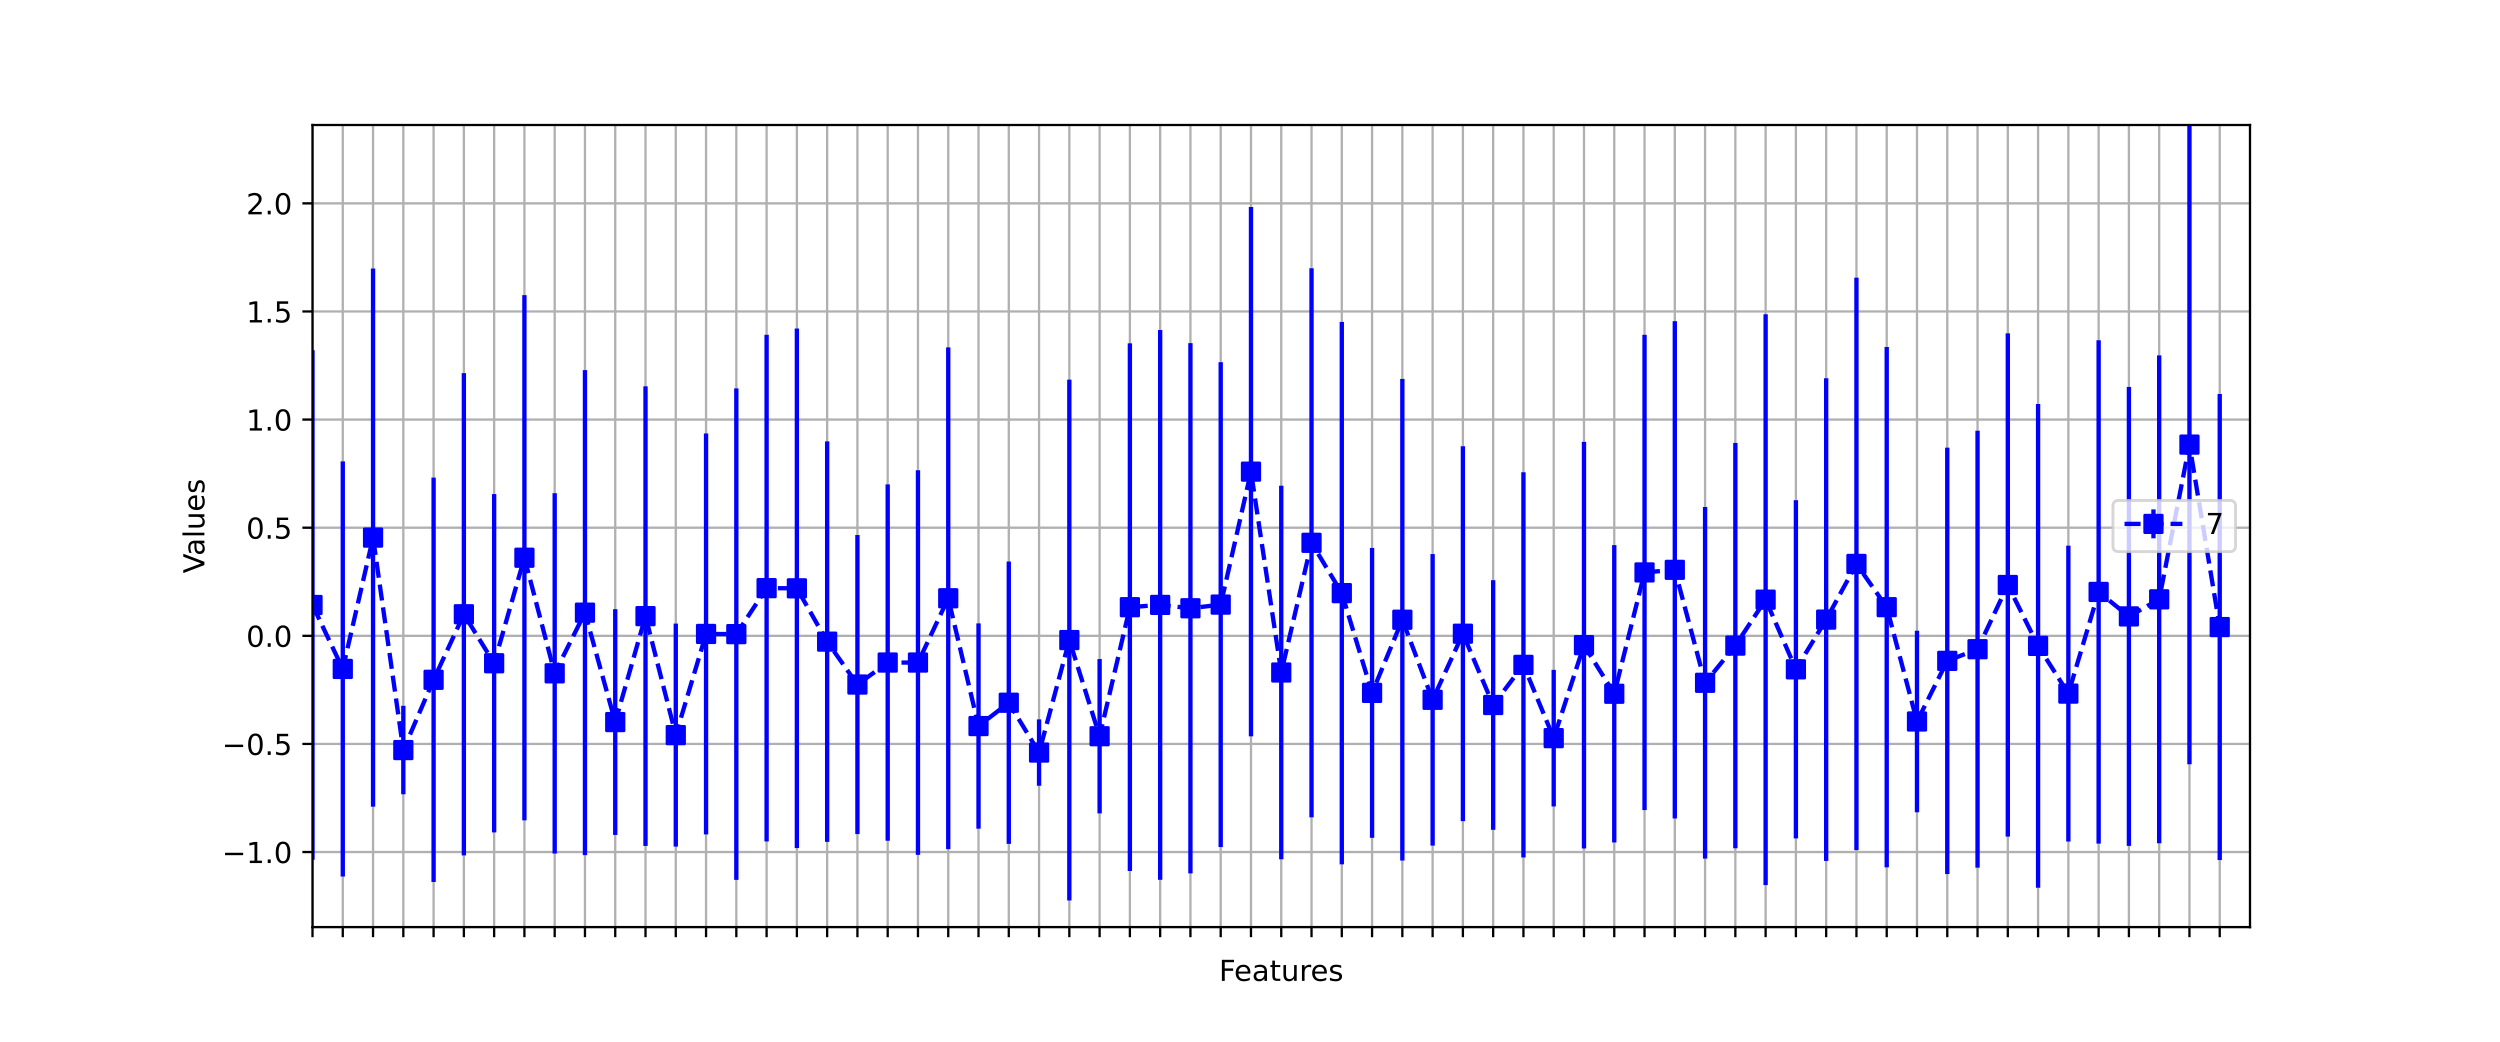 <?xml version="1.0" encoding="utf-8" standalone="no"?>
<!DOCTYPE svg PUBLIC "-//W3C//DTD SVG 1.1//EN"
  "http://www.w3.org/Graphics/SVG/1.1/DTD/svg11.dtd">
<!-- Created with matplotlib (https://matplotlib.org/) -->
<svg height="360pt" version="1.1" viewBox="0 0 864 360" width="864pt" xmlns="http://www.w3.org/2000/svg" xmlns:xlink="http://www.w3.org/1999/xlink">
 <defs>
  <style type="text/css">*{stroke-linecap:butt;stroke-linejoin:round;}</style>
 </defs>
 <g id="figure_1">
  <g id="patch_1">
   <path d="M 0 360 
L 864 360 
L 864 0 
L 0 0 
z
" style="fill:#ffffff;"/>
  </g>
  <g id="axes_1">
   <g id="patch_2">
    <path d="M 108 320.4 
L 777.6 320.4 
L 777.6 43.2 
L 108 43.2 
z
" style="fill:#ffffff;"/>
   </g>
   <g id="matplotlib.axis_1">
    <g id="xtick_1">
     <g id="line2d_1">
      <path clip-path="url(#pbf096f28fb)" d="M 108 320.4 
L 108 43.2 
" style="fill:none;stroke:#b0b0b0;stroke-linecap:square;stroke-width:0.8;"/>
     </g>
     <g id="line2d_2">
      <defs>
       <path d="M 0 0 
L 0 3.5 
" id="m2498fa8292" style="stroke:#000000;stroke-width:0.8;"/>
      </defs>
      <g>
       <use style="stroke:#000000;stroke-width:0.8;" x="108" xlink:href="#m2498fa8292" y="320.4"/>
      </g>
     </g>
    </g>
    <g id="xtick_2">
     <g id="line2d_3">
      <path clip-path="url(#pbf096f28fb)" d="M 118.463 320.4 
L 118.463 43.2 
" style="fill:none;stroke:#b0b0b0;stroke-linecap:square;stroke-width:0.8;"/>
     </g>
     <g id="line2d_4">
      <g>
       <use style="stroke:#000000;stroke-width:0.8;" x="118.463" xlink:href="#m2498fa8292" y="320.4"/>
      </g>
     </g>
    </g>
    <g id="xtick_3">
     <g id="line2d_5">
      <path clip-path="url(#pbf096f28fb)" d="M 128.925 320.4 
L 128.925 43.2 
" style="fill:none;stroke:#b0b0b0;stroke-linecap:square;stroke-width:0.8;"/>
     </g>
     <g id="line2d_6">
      <g>
       <use style="stroke:#000000;stroke-width:0.8;" x="128.925" xlink:href="#m2498fa8292" y="320.4"/>
      </g>
     </g>
    </g>
    <g id="xtick_4">
     <g id="line2d_7">
      <path clip-path="url(#pbf096f28fb)" d="M 139.387 320.4 
L 139.387 43.2 
" style="fill:none;stroke:#b0b0b0;stroke-linecap:square;stroke-width:0.8;"/>
     </g>
     <g id="line2d_8">
      <g>
       <use style="stroke:#000000;stroke-width:0.8;" x="139.387" xlink:href="#m2498fa8292" y="320.4"/>
      </g>
     </g>
    </g>
    <g id="xtick_5">
     <g id="line2d_9">
      <path clip-path="url(#pbf096f28fb)" d="M 149.85 320.4 
L 149.85 43.2 
" style="fill:none;stroke:#b0b0b0;stroke-linecap:square;stroke-width:0.8;"/>
     </g>
     <g id="line2d_10">
      <g>
       <use style="stroke:#000000;stroke-width:0.8;" x="149.85" xlink:href="#m2498fa8292" y="320.4"/>
      </g>
     </g>
    </g>
    <g id="xtick_6">
     <g id="line2d_11">
      <path clip-path="url(#pbf096f28fb)" d="M 160.312 320.4 
L 160.312 43.2 
" style="fill:none;stroke:#b0b0b0;stroke-linecap:square;stroke-width:0.8;"/>
     </g>
     <g id="line2d_12">
      <g>
       <use style="stroke:#000000;stroke-width:0.8;" x="160.312" xlink:href="#m2498fa8292" y="320.4"/>
      </g>
     </g>
    </g>
    <g id="xtick_7">
     <g id="line2d_13">
      <path clip-path="url(#pbf096f28fb)" d="M 170.775 320.4 
L 170.775 43.2 
" style="fill:none;stroke:#b0b0b0;stroke-linecap:square;stroke-width:0.8;"/>
     </g>
     <g id="line2d_14">
      <g>
       <use style="stroke:#000000;stroke-width:0.8;" x="170.775" xlink:href="#m2498fa8292" y="320.4"/>
      </g>
     </g>
    </g>
    <g id="xtick_8">
     <g id="line2d_15">
      <path clip-path="url(#pbf096f28fb)" d="M 181.238 320.4 
L 181.238 43.2 
" style="fill:none;stroke:#b0b0b0;stroke-linecap:square;stroke-width:0.8;"/>
     </g>
     <g id="line2d_16">
      <g>
       <use style="stroke:#000000;stroke-width:0.8;" x="181.238" xlink:href="#m2498fa8292" y="320.4"/>
      </g>
     </g>
    </g>
    <g id="xtick_9">
     <g id="line2d_17">
      <path clip-path="url(#pbf096f28fb)" d="M 191.7 320.4 
L 191.7 43.2 
" style="fill:none;stroke:#b0b0b0;stroke-linecap:square;stroke-width:0.8;"/>
     </g>
     <g id="line2d_18">
      <g>
       <use style="stroke:#000000;stroke-width:0.8;" x="191.7" xlink:href="#m2498fa8292" y="320.4"/>
      </g>
     </g>
    </g>
    <g id="xtick_10">
     <g id="line2d_19">
      <path clip-path="url(#pbf096f28fb)" d="M 202.162 320.4 
L 202.162 43.2 
" style="fill:none;stroke:#b0b0b0;stroke-linecap:square;stroke-width:0.8;"/>
     </g>
     <g id="line2d_20">
      <g>
       <use style="stroke:#000000;stroke-width:0.8;" x="202.162" xlink:href="#m2498fa8292" y="320.4"/>
      </g>
     </g>
    </g>
    <g id="xtick_11">
     <g id="line2d_21">
      <path clip-path="url(#pbf096f28fb)" d="M 212.625 320.4 
L 212.625 43.2 
" style="fill:none;stroke:#b0b0b0;stroke-linecap:square;stroke-width:0.8;"/>
     </g>
     <g id="line2d_22">
      <g>
       <use style="stroke:#000000;stroke-width:0.8;" x="212.625" xlink:href="#m2498fa8292" y="320.4"/>
      </g>
     </g>
    </g>
    <g id="xtick_12">
     <g id="line2d_23">
      <path clip-path="url(#pbf096f28fb)" d="M 223.088 320.4 
L 223.088 43.2 
" style="fill:none;stroke:#b0b0b0;stroke-linecap:square;stroke-width:0.8;"/>
     </g>
     <g id="line2d_24">
      <g>
       <use style="stroke:#000000;stroke-width:0.8;" x="223.088" xlink:href="#m2498fa8292" y="320.4"/>
      </g>
     </g>
    </g>
    <g id="xtick_13">
     <g id="line2d_25">
      <path clip-path="url(#pbf096f28fb)" d="M 233.55 320.4 
L 233.55 43.2 
" style="fill:none;stroke:#b0b0b0;stroke-linecap:square;stroke-width:0.8;"/>
     </g>
     <g id="line2d_26">
      <g>
       <use style="stroke:#000000;stroke-width:0.8;" x="233.55" xlink:href="#m2498fa8292" y="320.4"/>
      </g>
     </g>
    </g>
    <g id="xtick_14">
     <g id="line2d_27">
      <path clip-path="url(#pbf096f28fb)" d="M 244.012 320.4 
L 244.012 43.2 
" style="fill:none;stroke:#b0b0b0;stroke-linecap:square;stroke-width:0.8;"/>
     </g>
     <g id="line2d_28">
      <g>
       <use style="stroke:#000000;stroke-width:0.8;" x="244.012" xlink:href="#m2498fa8292" y="320.4"/>
      </g>
     </g>
    </g>
    <g id="xtick_15">
     <g id="line2d_29">
      <path clip-path="url(#pbf096f28fb)" d="M 254.475 320.4 
L 254.475 43.2 
" style="fill:none;stroke:#b0b0b0;stroke-linecap:square;stroke-width:0.8;"/>
     </g>
     <g id="line2d_30">
      <g>
       <use style="stroke:#000000;stroke-width:0.8;" x="254.475" xlink:href="#m2498fa8292" y="320.4"/>
      </g>
     </g>
    </g>
    <g id="xtick_16">
     <g id="line2d_31">
      <path clip-path="url(#pbf096f28fb)" d="M 264.938 320.4 
L 264.938 43.2 
" style="fill:none;stroke:#b0b0b0;stroke-linecap:square;stroke-width:0.8;"/>
     </g>
     <g id="line2d_32">
      <g>
       <use style="stroke:#000000;stroke-width:0.8;" x="264.938" xlink:href="#m2498fa8292" y="320.4"/>
      </g>
     </g>
    </g>
    <g id="xtick_17">
     <g id="line2d_33">
      <path clip-path="url(#pbf096f28fb)" d="M 275.4 320.4 
L 275.4 43.2 
" style="fill:none;stroke:#b0b0b0;stroke-linecap:square;stroke-width:0.8;"/>
     </g>
     <g id="line2d_34">
      <g>
       <use style="stroke:#000000;stroke-width:0.8;" x="275.4" xlink:href="#m2498fa8292" y="320.4"/>
      </g>
     </g>
    </g>
    <g id="xtick_18">
     <g id="line2d_35">
      <path clip-path="url(#pbf096f28fb)" d="M 285.863 320.4 
L 285.863 43.2 
" style="fill:none;stroke:#b0b0b0;stroke-linecap:square;stroke-width:0.8;"/>
     </g>
     <g id="line2d_36">
      <g>
       <use style="stroke:#000000;stroke-width:0.8;" x="285.863" xlink:href="#m2498fa8292" y="320.4"/>
      </g>
     </g>
    </g>
    <g id="xtick_19">
     <g id="line2d_37">
      <path clip-path="url(#pbf096f28fb)" d="M 296.325 320.4 
L 296.325 43.2 
" style="fill:none;stroke:#b0b0b0;stroke-linecap:square;stroke-width:0.8;"/>
     </g>
     <g id="line2d_38">
      <g>
       <use style="stroke:#000000;stroke-width:0.8;" x="296.325" xlink:href="#m2498fa8292" y="320.4"/>
      </g>
     </g>
    </g>
    <g id="xtick_20">
     <g id="line2d_39">
      <path clip-path="url(#pbf096f28fb)" d="M 306.788 320.4 
L 306.788 43.2 
" style="fill:none;stroke:#b0b0b0;stroke-linecap:square;stroke-width:0.8;"/>
     </g>
     <g id="line2d_40">
      <g>
       <use style="stroke:#000000;stroke-width:0.8;" x="306.788" xlink:href="#m2498fa8292" y="320.4"/>
      </g>
     </g>
    </g>
    <g id="xtick_21">
     <g id="line2d_41">
      <path clip-path="url(#pbf096f28fb)" d="M 317.25 320.4 
L 317.25 43.2 
" style="fill:none;stroke:#b0b0b0;stroke-linecap:square;stroke-width:0.8;"/>
     </g>
     <g id="line2d_42">
      <g>
       <use style="stroke:#000000;stroke-width:0.8;" x="317.25" xlink:href="#m2498fa8292" y="320.4"/>
      </g>
     </g>
    </g>
    <g id="xtick_22">
     <g id="line2d_43">
      <path clip-path="url(#pbf096f28fb)" d="M 327.712 320.4 
L 327.712 43.2 
" style="fill:none;stroke:#b0b0b0;stroke-linecap:square;stroke-width:0.8;"/>
     </g>
     <g id="line2d_44">
      <g>
       <use style="stroke:#000000;stroke-width:0.8;" x="327.712" xlink:href="#m2498fa8292" y="320.4"/>
      </g>
     </g>
    </g>
    <g id="xtick_23">
     <g id="line2d_45">
      <path clip-path="url(#pbf096f28fb)" d="M 338.175 320.4 
L 338.175 43.2 
" style="fill:none;stroke:#b0b0b0;stroke-linecap:square;stroke-width:0.8;"/>
     </g>
     <g id="line2d_46">
      <g>
       <use style="stroke:#000000;stroke-width:0.8;" x="338.175" xlink:href="#m2498fa8292" y="320.4"/>
      </g>
     </g>
    </g>
    <g id="xtick_24">
     <g id="line2d_47">
      <path clip-path="url(#pbf096f28fb)" d="M 348.637 320.4 
L 348.637 43.2 
" style="fill:none;stroke:#b0b0b0;stroke-linecap:square;stroke-width:0.8;"/>
     </g>
     <g id="line2d_48">
      <g>
       <use style="stroke:#000000;stroke-width:0.8;" x="348.637" xlink:href="#m2498fa8292" y="320.4"/>
      </g>
     </g>
    </g>
    <g id="xtick_25">
     <g id="line2d_49">
      <path clip-path="url(#pbf096f28fb)" d="M 359.1 320.4 
L 359.1 43.2 
" style="fill:none;stroke:#b0b0b0;stroke-linecap:square;stroke-width:0.8;"/>
     </g>
     <g id="line2d_50">
      <g>
       <use style="stroke:#000000;stroke-width:0.8;" x="359.1" xlink:href="#m2498fa8292" y="320.4"/>
      </g>
     </g>
    </g>
    <g id="xtick_26">
     <g id="line2d_51">
      <path clip-path="url(#pbf096f28fb)" d="M 369.562 320.4 
L 369.562 43.2 
" style="fill:none;stroke:#b0b0b0;stroke-linecap:square;stroke-width:0.8;"/>
     </g>
     <g id="line2d_52">
      <g>
       <use style="stroke:#000000;stroke-width:0.8;" x="369.562" xlink:href="#m2498fa8292" y="320.4"/>
      </g>
     </g>
    </g>
    <g id="xtick_27">
     <g id="line2d_53">
      <path clip-path="url(#pbf096f28fb)" d="M 380.025 320.4 
L 380.025 43.2 
" style="fill:none;stroke:#b0b0b0;stroke-linecap:square;stroke-width:0.8;"/>
     </g>
     <g id="line2d_54">
      <g>
       <use style="stroke:#000000;stroke-width:0.8;" x="380.025" xlink:href="#m2498fa8292" y="320.4"/>
      </g>
     </g>
    </g>
    <g id="xtick_28">
     <g id="line2d_55">
      <path clip-path="url(#pbf096f28fb)" d="M 390.488 320.4 
L 390.488 43.2 
" style="fill:none;stroke:#b0b0b0;stroke-linecap:square;stroke-width:0.8;"/>
     </g>
     <g id="line2d_56">
      <g>
       <use style="stroke:#000000;stroke-width:0.8;" x="390.488" xlink:href="#m2498fa8292" y="320.4"/>
      </g>
     </g>
    </g>
    <g id="xtick_29">
     <g id="line2d_57">
      <path clip-path="url(#pbf096f28fb)" d="M 400.95 320.4 
L 400.95 43.2 
" style="fill:none;stroke:#b0b0b0;stroke-linecap:square;stroke-width:0.8;"/>
     </g>
     <g id="line2d_58">
      <g>
       <use style="stroke:#000000;stroke-width:0.8;" x="400.95" xlink:href="#m2498fa8292" y="320.4"/>
      </g>
     </g>
    </g>
    <g id="xtick_30">
     <g id="line2d_59">
      <path clip-path="url(#pbf096f28fb)" d="M 411.413 320.4 
L 411.413 43.2 
" style="fill:none;stroke:#b0b0b0;stroke-linecap:square;stroke-width:0.8;"/>
     </g>
     <g id="line2d_60">
      <g>
       <use style="stroke:#000000;stroke-width:0.8;" x="411.413" xlink:href="#m2498fa8292" y="320.4"/>
      </g>
     </g>
    </g>
    <g id="xtick_31">
     <g id="line2d_61">
      <path clip-path="url(#pbf096f28fb)" d="M 421.875 320.4 
L 421.875 43.2 
" style="fill:none;stroke:#b0b0b0;stroke-linecap:square;stroke-width:0.8;"/>
     </g>
     <g id="line2d_62">
      <g>
       <use style="stroke:#000000;stroke-width:0.8;" x="421.875" xlink:href="#m2498fa8292" y="320.4"/>
      </g>
     </g>
    </g>
    <g id="xtick_32">
     <g id="line2d_63">
      <path clip-path="url(#pbf096f28fb)" d="M 432.337 320.4 
L 432.337 43.2 
" style="fill:none;stroke:#b0b0b0;stroke-linecap:square;stroke-width:0.8;"/>
     </g>
     <g id="line2d_64">
      <g>
       <use style="stroke:#000000;stroke-width:0.8;" x="432.337" xlink:href="#m2498fa8292" y="320.4"/>
      </g>
     </g>
    </g>
    <g id="xtick_33">
     <g id="line2d_65">
      <path clip-path="url(#pbf096f28fb)" d="M 442.8 320.4 
L 442.8 43.2 
" style="fill:none;stroke:#b0b0b0;stroke-linecap:square;stroke-width:0.8;"/>
     </g>
     <g id="line2d_66">
      <g>
       <use style="stroke:#000000;stroke-width:0.8;" x="442.8" xlink:href="#m2498fa8292" y="320.4"/>
      </g>
     </g>
    </g>
    <g id="xtick_34">
     <g id="line2d_67">
      <path clip-path="url(#pbf096f28fb)" d="M 453.262 320.4 
L 453.262 43.2 
" style="fill:none;stroke:#b0b0b0;stroke-linecap:square;stroke-width:0.8;"/>
     </g>
     <g id="line2d_68">
      <g>
       <use style="stroke:#000000;stroke-width:0.8;" x="453.262" xlink:href="#m2498fa8292" y="320.4"/>
      </g>
     </g>
    </g>
    <g id="xtick_35">
     <g id="line2d_69">
      <path clip-path="url(#pbf096f28fb)" d="M 463.725 320.4 
L 463.725 43.2 
" style="fill:none;stroke:#b0b0b0;stroke-linecap:square;stroke-width:0.8;"/>
     </g>
     <g id="line2d_70">
      <g>
       <use style="stroke:#000000;stroke-width:0.8;" x="463.725" xlink:href="#m2498fa8292" y="320.4"/>
      </g>
     </g>
    </g>
    <g id="xtick_36">
     <g id="line2d_71">
      <path clip-path="url(#pbf096f28fb)" d="M 474.188 320.4 
L 474.188 43.2 
" style="fill:none;stroke:#b0b0b0;stroke-linecap:square;stroke-width:0.8;"/>
     </g>
     <g id="line2d_72">
      <g>
       <use style="stroke:#000000;stroke-width:0.8;" x="474.188" xlink:href="#m2498fa8292" y="320.4"/>
      </g>
     </g>
    </g>
    <g id="xtick_37">
     <g id="line2d_73">
      <path clip-path="url(#pbf096f28fb)" d="M 484.65 320.4 
L 484.65 43.2 
" style="fill:none;stroke:#b0b0b0;stroke-linecap:square;stroke-width:0.8;"/>
     </g>
     <g id="line2d_74">
      <g>
       <use style="stroke:#000000;stroke-width:0.8;" x="484.65" xlink:href="#m2498fa8292" y="320.4"/>
      </g>
     </g>
    </g>
    <g id="xtick_38">
     <g id="line2d_75">
      <path clip-path="url(#pbf096f28fb)" d="M 495.113 320.4 
L 495.113 43.2 
" style="fill:none;stroke:#b0b0b0;stroke-linecap:square;stroke-width:0.8;"/>
     </g>
     <g id="line2d_76">
      <g>
       <use style="stroke:#000000;stroke-width:0.8;" x="495.113" xlink:href="#m2498fa8292" y="320.4"/>
      </g>
     </g>
    </g>
    <g id="xtick_39">
     <g id="line2d_77">
      <path clip-path="url(#pbf096f28fb)" d="M 505.575 320.4 
L 505.575 43.2 
" style="fill:none;stroke:#b0b0b0;stroke-linecap:square;stroke-width:0.8;"/>
     </g>
     <g id="line2d_78">
      <g>
       <use style="stroke:#000000;stroke-width:0.8;" x="505.575" xlink:href="#m2498fa8292" y="320.4"/>
      </g>
     </g>
    </g>
    <g id="xtick_40">
     <g id="line2d_79">
      <path clip-path="url(#pbf096f28fb)" d="M 516.038 320.4 
L 516.038 43.2 
" style="fill:none;stroke:#b0b0b0;stroke-linecap:square;stroke-width:0.8;"/>
     </g>
     <g id="line2d_80">
      <g>
       <use style="stroke:#000000;stroke-width:0.8;" x="516.038" xlink:href="#m2498fa8292" y="320.4"/>
      </g>
     </g>
    </g>
    <g id="xtick_41">
     <g id="line2d_81">
      <path clip-path="url(#pbf096f28fb)" d="M 526.5 320.4 
L 526.5 43.2 
" style="fill:none;stroke:#b0b0b0;stroke-linecap:square;stroke-width:0.8;"/>
     </g>
     <g id="line2d_82">
      <g>
       <use style="stroke:#000000;stroke-width:0.8;" x="526.5" xlink:href="#m2498fa8292" y="320.4"/>
      </g>
     </g>
    </g>
    <g id="xtick_42">
     <g id="line2d_83">
      <path clip-path="url(#pbf096f28fb)" d="M 536.962 320.4 
L 536.962 43.2 
" style="fill:none;stroke:#b0b0b0;stroke-linecap:square;stroke-width:0.8;"/>
     </g>
     <g id="line2d_84">
      <g>
       <use style="stroke:#000000;stroke-width:0.8;" x="536.962" xlink:href="#m2498fa8292" y="320.4"/>
      </g>
     </g>
    </g>
    <g id="xtick_43">
     <g id="line2d_85">
      <path clip-path="url(#pbf096f28fb)" d="M 547.425 320.4 
L 547.425 43.2 
" style="fill:none;stroke:#b0b0b0;stroke-linecap:square;stroke-width:0.8;"/>
     </g>
     <g id="line2d_86">
      <g>
       <use style="stroke:#000000;stroke-width:0.8;" x="547.425" xlink:href="#m2498fa8292" y="320.4"/>
      </g>
     </g>
    </g>
    <g id="xtick_44">
     <g id="line2d_87">
      <path clip-path="url(#pbf096f28fb)" d="M 557.888 320.4 
L 557.888 43.2 
" style="fill:none;stroke:#b0b0b0;stroke-linecap:square;stroke-width:0.8;"/>
     </g>
     <g id="line2d_88">
      <g>
       <use style="stroke:#000000;stroke-width:0.8;" x="557.888" xlink:href="#m2498fa8292" y="320.4"/>
      </g>
     </g>
    </g>
    <g id="xtick_45">
     <g id="line2d_89">
      <path clip-path="url(#pbf096f28fb)" d="M 568.35 320.4 
L 568.35 43.2 
" style="fill:none;stroke:#b0b0b0;stroke-linecap:square;stroke-width:0.8;"/>
     </g>
     <g id="line2d_90">
      <g>
       <use style="stroke:#000000;stroke-width:0.8;" x="568.35" xlink:href="#m2498fa8292" y="320.4"/>
      </g>
     </g>
    </g>
    <g id="xtick_46">
     <g id="line2d_91">
      <path clip-path="url(#pbf096f28fb)" d="M 578.812 320.4 
L 578.812 43.2 
" style="fill:none;stroke:#b0b0b0;stroke-linecap:square;stroke-width:0.8;"/>
     </g>
     <g id="line2d_92">
      <g>
       <use style="stroke:#000000;stroke-width:0.8;" x="578.812" xlink:href="#m2498fa8292" y="320.4"/>
      </g>
     </g>
    </g>
    <g id="xtick_47">
     <g id="line2d_93">
      <path clip-path="url(#pbf096f28fb)" d="M 589.275 320.4 
L 589.275 43.2 
" style="fill:none;stroke:#b0b0b0;stroke-linecap:square;stroke-width:0.8;"/>
     </g>
     <g id="line2d_94">
      <g>
       <use style="stroke:#000000;stroke-width:0.8;" x="589.275" xlink:href="#m2498fa8292" y="320.4"/>
      </g>
     </g>
    </g>
    <g id="xtick_48">
     <g id="line2d_95">
      <path clip-path="url(#pbf096f28fb)" d="M 599.737 320.4 
L 599.737 43.2 
" style="fill:none;stroke:#b0b0b0;stroke-linecap:square;stroke-width:0.8;"/>
     </g>
     <g id="line2d_96">
      <g>
       <use style="stroke:#000000;stroke-width:0.8;" x="599.737" xlink:href="#m2498fa8292" y="320.4"/>
      </g>
     </g>
    </g>
    <g id="xtick_49">
     <g id="line2d_97">
      <path clip-path="url(#pbf096f28fb)" d="M 610.2 320.4 
L 610.2 43.2 
" style="fill:none;stroke:#b0b0b0;stroke-linecap:square;stroke-width:0.8;"/>
     </g>
     <g id="line2d_98">
      <g>
       <use style="stroke:#000000;stroke-width:0.8;" x="610.2" xlink:href="#m2498fa8292" y="320.4"/>
      </g>
     </g>
    </g>
    <g id="xtick_50">
     <g id="line2d_99">
      <path clip-path="url(#pbf096f28fb)" d="M 620.663 320.4 
L 620.663 43.2 
" style="fill:none;stroke:#b0b0b0;stroke-linecap:square;stroke-width:0.8;"/>
     </g>
     <g id="line2d_100">
      <g>
       <use style="stroke:#000000;stroke-width:0.8;" x="620.663" xlink:href="#m2498fa8292" y="320.4"/>
      </g>
     </g>
    </g>
    <g id="xtick_51">
     <g id="line2d_101">
      <path clip-path="url(#pbf096f28fb)" d="M 631.125 320.4 
L 631.125 43.2 
" style="fill:none;stroke:#b0b0b0;stroke-linecap:square;stroke-width:0.8;"/>
     </g>
     <g id="line2d_102">
      <g>
       <use style="stroke:#000000;stroke-width:0.8;" x="631.125" xlink:href="#m2498fa8292" y="320.4"/>
      </g>
     </g>
    </g>
    <g id="xtick_52">
     <g id="line2d_103">
      <path clip-path="url(#pbf096f28fb)" d="M 641.587 320.4 
L 641.587 43.2 
" style="fill:none;stroke:#b0b0b0;stroke-linecap:square;stroke-width:0.8;"/>
     </g>
     <g id="line2d_104">
      <g>
       <use style="stroke:#000000;stroke-width:0.8;" x="641.587" xlink:href="#m2498fa8292" y="320.4"/>
      </g>
     </g>
    </g>
    <g id="xtick_53">
     <g id="line2d_105">
      <path clip-path="url(#pbf096f28fb)" d="M 652.05 320.4 
L 652.05 43.2 
" style="fill:none;stroke:#b0b0b0;stroke-linecap:square;stroke-width:0.8;"/>
     </g>
     <g id="line2d_106">
      <g>
       <use style="stroke:#000000;stroke-width:0.8;" x="652.05" xlink:href="#m2498fa8292" y="320.4"/>
      </g>
     </g>
    </g>
    <g id="xtick_54">
     <g id="line2d_107">
      <path clip-path="url(#pbf096f28fb)" d="M 662.513 320.4 
L 662.513 43.2 
" style="fill:none;stroke:#b0b0b0;stroke-linecap:square;stroke-width:0.8;"/>
     </g>
     <g id="line2d_108">
      <g>
       <use style="stroke:#000000;stroke-width:0.8;" x="662.513" xlink:href="#m2498fa8292" y="320.4"/>
      </g>
     </g>
    </g>
    <g id="xtick_55">
     <g id="line2d_109">
      <path clip-path="url(#pbf096f28fb)" d="M 672.975 320.4 
L 672.975 43.2 
" style="fill:none;stroke:#b0b0b0;stroke-linecap:square;stroke-width:0.8;"/>
     </g>
     <g id="line2d_110">
      <g>
       <use style="stroke:#000000;stroke-width:0.8;" x="672.975" xlink:href="#m2498fa8292" y="320.4"/>
      </g>
     </g>
    </g>
    <g id="xtick_56">
     <g id="line2d_111">
      <path clip-path="url(#pbf096f28fb)" d="M 683.438 320.4 
L 683.438 43.2 
" style="fill:none;stroke:#b0b0b0;stroke-linecap:square;stroke-width:0.8;"/>
     </g>
     <g id="line2d_112">
      <g>
       <use style="stroke:#000000;stroke-width:0.8;" x="683.438" xlink:href="#m2498fa8292" y="320.4"/>
      </g>
     </g>
    </g>
    <g id="xtick_57">
     <g id="line2d_113">
      <path clip-path="url(#pbf096f28fb)" d="M 693.9 320.4 
L 693.9 43.2 
" style="fill:none;stroke:#b0b0b0;stroke-linecap:square;stroke-width:0.8;"/>
     </g>
     <g id="line2d_114">
      <g>
       <use style="stroke:#000000;stroke-width:0.8;" x="693.9" xlink:href="#m2498fa8292" y="320.4"/>
      </g>
     </g>
    </g>
    <g id="xtick_58">
     <g id="line2d_115">
      <path clip-path="url(#pbf096f28fb)" d="M 704.362 320.4 
L 704.362 43.2 
" style="fill:none;stroke:#b0b0b0;stroke-linecap:square;stroke-width:0.8;"/>
     </g>
     <g id="line2d_116">
      <g>
       <use style="stroke:#000000;stroke-width:0.8;" x="704.362" xlink:href="#m2498fa8292" y="320.4"/>
      </g>
     </g>
    </g>
    <g id="xtick_59">
     <g id="line2d_117">
      <path clip-path="url(#pbf096f28fb)" d="M 714.825 320.4 
L 714.825 43.2 
" style="fill:none;stroke:#b0b0b0;stroke-linecap:square;stroke-width:0.8;"/>
     </g>
     <g id="line2d_118">
      <g>
       <use style="stroke:#000000;stroke-width:0.8;" x="714.825" xlink:href="#m2498fa8292" y="320.4"/>
      </g>
     </g>
    </g>
    <g id="xtick_60">
     <g id="line2d_119">
      <path clip-path="url(#pbf096f28fb)" d="M 725.288 320.4 
L 725.288 43.2 
" style="fill:none;stroke:#b0b0b0;stroke-linecap:square;stroke-width:0.8;"/>
     </g>
     <g id="line2d_120">
      <g>
       <use style="stroke:#000000;stroke-width:0.8;" x="725.288" xlink:href="#m2498fa8292" y="320.4"/>
      </g>
     </g>
    </g>
    <g id="xtick_61">
     <g id="line2d_121">
      <path clip-path="url(#pbf096f28fb)" d="M 735.75 320.4 
L 735.75 43.2 
" style="fill:none;stroke:#b0b0b0;stroke-linecap:square;stroke-width:0.8;"/>
     </g>
     <g id="line2d_122">
      <g>
       <use style="stroke:#000000;stroke-width:0.8;" x="735.75" xlink:href="#m2498fa8292" y="320.4"/>
      </g>
     </g>
    </g>
    <g id="xtick_62">
     <g id="line2d_123">
      <path clip-path="url(#pbf096f28fb)" d="M 746.212 320.4 
L 746.212 43.2 
" style="fill:none;stroke:#b0b0b0;stroke-linecap:square;stroke-width:0.8;"/>
     </g>
     <g id="line2d_124">
      <g>
       <use style="stroke:#000000;stroke-width:0.8;" x="746.212" xlink:href="#m2498fa8292" y="320.4"/>
      </g>
     </g>
    </g>
    <g id="xtick_63">
     <g id="line2d_125">
      <path clip-path="url(#pbf096f28fb)" d="M 756.675 320.4 
L 756.675 43.2 
" style="fill:none;stroke:#b0b0b0;stroke-linecap:square;stroke-width:0.8;"/>
     </g>
     <g id="line2d_126">
      <g>
       <use style="stroke:#000000;stroke-width:0.8;" x="756.675" xlink:href="#m2498fa8292" y="320.4"/>
      </g>
     </g>
    </g>
    <g id="xtick_64">
     <g id="line2d_127">
      <path clip-path="url(#pbf096f28fb)" d="M 767.138 320.4 
L 767.138 43.2 
" style="fill:none;stroke:#b0b0b0;stroke-linecap:square;stroke-width:0.8;"/>
     </g>
     <g id="line2d_128">
      <g>
       <use style="stroke:#000000;stroke-width:0.8;" x="767.138" xlink:href="#m2498fa8292" y="320.4"/>
      </g>
     </g>
    </g>
    <g id="text_1">
     <!-- Features -->
     <g transform="translate(421.305 338.998)scale(0.1 -0.1)">
      <defs>
       <path d="M 9.812 72.906 
L 51.703 72.906 
L 51.703 64.594 
L 19.672 64.594 
L 19.672 43.109 
L 48.578 43.109 
L 48.578 34.812 
L 19.672 34.812 
L 19.672 0 
L 9.812 0 
z
" id="DejaVuSans-70"/>
       <path d="M 56.203 29.594 
L 56.203 25.203 
L 14.891 25.203 
Q 15.484 15.922 20.484 11.062 
Q 25.484 6.203 34.422 6.203 
Q 39.594 6.203 44.453 7.469 
Q 49.312 8.734 54.109 11.281 
L 54.109 2.781 
Q 49.266 0.734 44.188 -0.344 
Q 39.109 -1.422 33.891 -1.422 
Q 20.797 -1.422 13.156 6.188 
Q 5.516 13.812 5.516 26.812 
Q 5.516 40.234 12.766 48.109 
Q 20.016 56 32.328 56 
Q 43.359 56 49.781 48.891 
Q 56.203 41.797 56.203 29.594 
z
M 47.219 32.234 
Q 47.125 39.594 43.094 43.984 
Q 39.062 48.391 32.422 48.391 
Q 24.906 48.391 20.391 44.141 
Q 15.875 39.891 15.188 32.172 
z
" id="DejaVuSans-101"/>
       <path d="M 34.281 27.484 
Q 23.391 27.484 19.188 25 
Q 14.984 22.516 14.984 16.5 
Q 14.984 11.719 18.141 8.906 
Q 21.297 6.109 26.703 6.109 
Q 34.188 6.109 38.703 11.406 
Q 43.219 16.703 43.219 25.484 
L 43.219 27.484 
z
M 52.203 31.203 
L 52.203 0 
L 43.219 0 
L 43.219 8.297 
Q 40.141 3.328 35.547 0.953 
Q 30.953 -1.422 24.312 -1.422 
Q 15.922 -1.422 10.953 3.297 
Q 6 8.016 6 15.922 
Q 6 25.141 12.172 29.828 
Q 18.359 34.516 30.609 34.516 
L 43.219 34.516 
L 43.219 35.406 
Q 43.219 41.609 39.141 45 
Q 35.062 48.391 27.688 48.391 
Q 23 48.391 18.547 47.266 
Q 14.109 46.141 10.016 43.891 
L 10.016 52.203 
Q 14.938 54.109 19.578 55.047 
Q 24.219 56 28.609 56 
Q 40.484 56 46.344 49.844 
Q 52.203 43.703 52.203 31.203 
z
" id="DejaVuSans-97"/>
       <path d="M 18.312 70.219 
L 18.312 54.688 
L 36.812 54.688 
L 36.812 47.703 
L 18.312 47.703 
L 18.312 18.016 
Q 18.312 11.328 20.141 9.422 
Q 21.969 7.516 27.594 7.516 
L 36.812 7.516 
L 36.812 0 
L 27.594 0 
Q 17.188 0 13.234 3.875 
Q 9.281 7.766 9.281 18.016 
L 9.281 47.703 
L 2.688 47.703 
L 2.688 54.688 
L 9.281 54.688 
L 9.281 70.219 
z
" id="DejaVuSans-116"/>
       <path d="M 8.5 21.578 
L 8.5 54.688 
L 17.484 54.688 
L 17.484 21.922 
Q 17.484 14.156 20.5 10.266 
Q 23.531 6.391 29.594 6.391 
Q 36.859 6.391 41.078 11.031 
Q 45.312 15.672 45.312 23.688 
L 45.312 54.688 
L 54.297 54.688 
L 54.297 0 
L 45.312 0 
L 45.312 8.406 
Q 42.047 3.422 37.719 1 
Q 33.406 -1.422 27.688 -1.422 
Q 18.266 -1.422 13.375 4.438 
Q 8.5 10.297 8.5 21.578 
z
M 31.109 56 
z
" id="DejaVuSans-117"/>
       <path d="M 41.109 46.297 
Q 39.594 47.172 37.812 47.578 
Q 36.031 48 33.891 48 
Q 26.266 48 22.188 43.047 
Q 18.109 38.094 18.109 28.812 
L 18.109 0 
L 9.078 0 
L 9.078 54.688 
L 18.109 54.688 
L 18.109 46.188 
Q 20.953 51.172 25.484 53.578 
Q 30.031 56 36.531 56 
Q 37.453 56 38.578 55.875 
Q 39.703 55.766 41.062 55.516 
z
" id="DejaVuSans-114"/>
       <path d="M 44.281 53.078 
L 44.281 44.578 
Q 40.484 46.531 36.375 47.5 
Q 32.281 48.484 27.875 48.484 
Q 21.188 48.484 17.844 46.438 
Q 14.5 44.391 14.5 40.281 
Q 14.5 37.156 16.891 35.375 
Q 19.281 33.594 26.516 31.984 
L 29.594 31.297 
Q 39.156 29.25 43.188 25.516 
Q 47.219 21.781 47.219 15.094 
Q 47.219 7.469 41.188 3.016 
Q 35.156 -1.422 24.609 -1.422 
Q 20.219 -1.422 15.453 -0.562 
Q 10.688 0.297 5.422 2 
L 5.422 11.281 
Q 10.406 8.688 15.234 7.391 
Q 20.062 6.109 24.812 6.109 
Q 31.156 6.109 34.562 8.281 
Q 37.984 10.453 37.984 14.406 
Q 37.984 18.062 35.516 20.016 
Q 33.062 21.969 24.703 23.781 
L 21.578 24.516 
Q 13.234 26.266 9.516 29.906 
Q 5.812 33.547 5.812 39.891 
Q 5.812 47.609 11.281 51.797 
Q 16.75 56 26.812 56 
Q 31.781 56 36.172 55.266 
Q 40.578 54.547 44.281 53.078 
z
" id="DejaVuSans-115"/>
      </defs>
      <use xlink:href="#DejaVuSans-70"/>
      <use x="52.02" xlink:href="#DejaVuSans-101"/>
      <use x="113.543" xlink:href="#DejaVuSans-97"/>
      <use x="174.822" xlink:href="#DejaVuSans-116"/>
      <use x="214.031" xlink:href="#DejaVuSans-117"/>
      <use x="277.41" xlink:href="#DejaVuSans-114"/>
      <use x="316.273" xlink:href="#DejaVuSans-101"/>
      <use x="377.797" xlink:href="#DejaVuSans-115"/>
     </g>
    </g>
   </g>
   <g id="matplotlib.axis_2">
    <g id="ytick_1">
     <g id="line2d_129">
      <path clip-path="url(#pbf096f28fb)" d="M 108 294.469 
L 777.6 294.469 
" style="fill:none;stroke:#b0b0b0;stroke-linecap:square;stroke-width:0.8;"/>
     </g>
     <g id="line2d_130">
      <defs>
       <path d="M 0 0 
L -3.5 0 
" id="m92ee69d740" style="stroke:#000000;stroke-width:0.8;"/>
      </defs>
      <g>
       <use style="stroke:#000000;stroke-width:0.8;" x="108" xlink:href="#m92ee69d740" y="294.469"/>
      </g>
     </g>
     <g id="text_2">
      <!-- −1.0 -->
      <g transform="translate(76.717 298.268)scale(0.1 -0.1)">
       <defs>
        <path d="M 10.594 35.5 
L 73.188 35.5 
L 73.188 27.203 
L 10.594 27.203 
z
" id="DejaVuSans-8722"/>
        <path d="M 12.406 8.297 
L 28.516 8.297 
L 28.516 63.922 
L 10.984 60.406 
L 10.984 69.391 
L 28.422 72.906 
L 38.281 72.906 
L 38.281 8.297 
L 54.391 8.297 
L 54.391 0 
L 12.406 0 
z
" id="DejaVuSans-49"/>
        <path d="M 10.688 12.406 
L 21 12.406 
L 21 0 
L 10.688 0 
z
" id="DejaVuSans-46"/>
        <path d="M 31.781 66.406 
Q 24.172 66.406 20.328 58.906 
Q 16.5 51.422 16.5 36.375 
Q 16.5 21.391 20.328 13.891 
Q 24.172 6.391 31.781 6.391 
Q 39.453 6.391 43.281 13.891 
Q 47.125 21.391 47.125 36.375 
Q 47.125 51.422 43.281 58.906 
Q 39.453 66.406 31.781 66.406 
z
M 31.781 74.219 
Q 44.047 74.219 50.516 64.516 
Q 56.984 54.828 56.984 36.375 
Q 56.984 17.969 50.516 8.266 
Q 44.047 -1.422 31.781 -1.422 
Q 19.531 -1.422 13.062 8.266 
Q 6.594 17.969 6.594 36.375 
Q 6.594 54.828 13.062 64.516 
Q 19.531 74.219 31.781 74.219 
z
" id="DejaVuSans-48"/>
       </defs>
       <use xlink:href="#DejaVuSans-8722"/>
       <use x="83.789" xlink:href="#DejaVuSans-49"/>
       <use x="147.412" xlink:href="#DejaVuSans-46"/>
       <use x="179.199" xlink:href="#DejaVuSans-48"/>
      </g>
     </g>
    </g>
    <g id="ytick_2">
     <g id="line2d_131">
      <path clip-path="url(#pbf096f28fb)" d="M 108 257.104 
L 777.6 257.104 
" style="fill:none;stroke:#b0b0b0;stroke-linecap:square;stroke-width:0.8;"/>
     </g>
     <g id="line2d_132">
      <g>
       <use style="stroke:#000000;stroke-width:0.8;" x="108" xlink:href="#m92ee69d740" y="257.104"/>
      </g>
     </g>
     <g id="text_3">
      <!-- −0.5 -->
      <g transform="translate(76.717 260.903)scale(0.1 -0.1)">
       <defs>
        <path d="M 10.797 72.906 
L 49.516 72.906 
L 49.516 64.594 
L 19.828 64.594 
L 19.828 46.734 
Q 21.969 47.469 24.109 47.828 
Q 26.266 48.188 28.422 48.188 
Q 40.625 48.188 47.75 41.5 
Q 54.891 34.812 54.891 23.391 
Q 54.891 11.625 47.562 5.094 
Q 40.234 -1.422 26.906 -1.422 
Q 22.312 -1.422 17.547 -0.641 
Q 12.797 0.141 7.719 1.703 
L 7.719 11.625 
Q 12.109 9.234 16.797 8.062 
Q 21.484 6.891 26.703 6.891 
Q 35.156 6.891 40.078 11.328 
Q 45.016 15.766 45.016 23.391 
Q 45.016 31 40.078 35.438 
Q 35.156 39.891 26.703 39.891 
Q 22.75 39.891 18.812 39.016 
Q 14.891 38.141 10.797 36.281 
z
" id="DejaVuSans-53"/>
       </defs>
       <use xlink:href="#DejaVuSans-8722"/>
       <use x="83.789" xlink:href="#DejaVuSans-48"/>
       <use x="147.412" xlink:href="#DejaVuSans-46"/>
       <use x="179.199" xlink:href="#DejaVuSans-53"/>
      </g>
     </g>
    </g>
    <g id="ytick_3">
     <g id="line2d_133">
      <path clip-path="url(#pbf096f28fb)" d="M 108 219.738 
L 777.6 219.738 
" style="fill:none;stroke:#b0b0b0;stroke-linecap:square;stroke-width:0.8;"/>
     </g>
     <g id="line2d_134">
      <g>
       <use style="stroke:#000000;stroke-width:0.8;" x="108" xlink:href="#m92ee69d740" y="219.738"/>
      </g>
     </g>
     <g id="text_4">
      <!-- 0.0 -->
      <g transform="translate(85.097 223.538)scale(0.1 -0.1)">
       <use xlink:href="#DejaVuSans-48"/>
       <use x="63.623" xlink:href="#DejaVuSans-46"/>
       <use x="95.41" xlink:href="#DejaVuSans-48"/>
      </g>
     </g>
    </g>
    <g id="ytick_4">
     <g id="line2d_135">
      <path clip-path="url(#pbf096f28fb)" d="M 108 182.373 
L 777.6 182.373 
" style="fill:none;stroke:#b0b0b0;stroke-linecap:square;stroke-width:0.8;"/>
     </g>
     <g id="line2d_136">
      <g>
       <use style="stroke:#000000;stroke-width:0.8;" x="108" xlink:href="#m92ee69d740" y="182.373"/>
      </g>
     </g>
     <g id="text_5">
      <!-- 0.5 -->
      <g transform="translate(85.097 186.172)scale(0.1 -0.1)">
       <use xlink:href="#DejaVuSans-48"/>
       <use x="63.623" xlink:href="#DejaVuSans-46"/>
       <use x="95.41" xlink:href="#DejaVuSans-53"/>
      </g>
     </g>
    </g>
    <g id="ytick_5">
     <g id="line2d_137">
      <path clip-path="url(#pbf096f28fb)" d="M 108 145.008 
L 777.6 145.008 
" style="fill:none;stroke:#b0b0b0;stroke-linecap:square;stroke-width:0.8;"/>
     </g>
     <g id="line2d_138">
      <g>
       <use style="stroke:#000000;stroke-width:0.8;" x="108" xlink:href="#m92ee69d740" y="145.008"/>
      </g>
     </g>
     <g id="text_6">
      <!-- 1.0 -->
      <g transform="translate(85.097 148.807)scale(0.1 -0.1)">
       <use xlink:href="#DejaVuSans-49"/>
       <use x="63.623" xlink:href="#DejaVuSans-46"/>
       <use x="95.41" xlink:href="#DejaVuSans-48"/>
      </g>
     </g>
    </g>
    <g id="ytick_6">
     <g id="line2d_139">
      <path clip-path="url(#pbf096f28fb)" d="M 108 107.643 
L 777.6 107.643 
" style="fill:none;stroke:#b0b0b0;stroke-linecap:square;stroke-width:0.8;"/>
     </g>
     <g id="line2d_140">
      <g>
       <use style="stroke:#000000;stroke-width:0.8;" x="108" xlink:href="#m92ee69d740" y="107.643"/>
      </g>
     </g>
     <g id="text_7">
      <!-- 1.5 -->
      <g transform="translate(85.097 111.442)scale(0.1 -0.1)">
       <use xlink:href="#DejaVuSans-49"/>
       <use x="63.623" xlink:href="#DejaVuSans-46"/>
       <use x="95.41" xlink:href="#DejaVuSans-53"/>
      </g>
     </g>
    </g>
    <g id="ytick_7">
     <g id="line2d_141">
      <path clip-path="url(#pbf096f28fb)" d="M 108 70.278 
L 777.6 70.278 
" style="fill:none;stroke:#b0b0b0;stroke-linecap:square;stroke-width:0.8;"/>
     </g>
     <g id="line2d_142">
      <g>
       <use style="stroke:#000000;stroke-width:0.8;" x="108" xlink:href="#m92ee69d740" y="70.278"/>
      </g>
     </g>
     <g id="text_8">
      <!-- 2.0 -->
      <g transform="translate(85.097 74.077)scale(0.1 -0.1)">
       <defs>
        <path d="M 19.188 8.297 
L 53.609 8.297 
L 53.609 0 
L 7.328 0 
L 7.328 8.297 
Q 12.938 14.109 22.625 23.891 
Q 32.328 33.688 34.812 36.531 
Q 39.547 41.844 41.422 45.531 
Q 43.312 49.219 43.312 52.781 
Q 43.312 58.594 39.234 62.25 
Q 35.156 65.922 28.609 65.922 
Q 23.969 65.922 18.812 64.312 
Q 13.672 62.703 7.812 59.422 
L 7.812 69.391 
Q 13.766 71.781 18.938 73 
Q 24.125 74.219 28.422 74.219 
Q 39.75 74.219 46.484 68.547 
Q 53.219 62.891 53.219 53.422 
Q 53.219 48.922 51.531 44.891 
Q 49.859 40.875 45.406 35.406 
Q 44.188 33.984 37.641 27.219 
Q 31.109 20.453 19.188 8.297 
z
" id="DejaVuSans-50"/>
       </defs>
       <use xlink:href="#DejaVuSans-50"/>
       <use x="63.623" xlink:href="#DejaVuSans-46"/>
       <use x="95.41" xlink:href="#DejaVuSans-48"/>
      </g>
     </g>
    </g>
    <g id="text_9">
     <!-- Values -->
     <g transform="translate(70.638 198.136)rotate(-90)scale(0.1 -0.1)">
      <defs>
       <path d="M 28.609 0 
L 0.781 72.906 
L 11.078 72.906 
L 34.188 11.531 
L 57.328 72.906 
L 67.578 72.906 
L 39.797 0 
z
" id="DejaVuSans-86"/>
       <path d="M 9.422 75.984 
L 18.406 75.984 
L 18.406 0 
L 9.422 0 
z
" id="DejaVuSans-108"/>
      </defs>
      <use xlink:href="#DejaVuSans-86"/>
      <use x="60.658" xlink:href="#DejaVuSans-97"/>
      <use x="121.938" xlink:href="#DejaVuSans-108"/>
      <use x="149.721" xlink:href="#DejaVuSans-117"/>
      <use x="213.1" xlink:href="#DejaVuSans-101"/>
      <use x="274.623" xlink:href="#DejaVuSans-115"/>
     </g>
    </g>
   </g>
   <g id="LineCollection_1">
    <path clip-path="url(#pbf096f28fb)" d="M 108 297.135 
L 108 121.033 
" style="fill:none;stroke:#0000ff;stroke-width:1.5;"/>
    <path clip-path="url(#pbf096f28fb)" d="M 118.463 302.919 
L 118.463 159.463 
" style="fill:none;stroke:#0000ff;stroke-width:1.5;"/>
    <path clip-path="url(#pbf096f28fb)" d="M 128.925 278.784 
L 128.925 92.805 
" style="fill:none;stroke:#0000ff;stroke-width:1.5;"/>
    <path clip-path="url(#pbf096f28fb)" d="M 139.387 274.506 
L 139.387 243.926 
" style="fill:none;stroke:#0000ff;stroke-width:1.5;"/>
    <path clip-path="url(#pbf096f28fb)" d="M 149.85 304.812 
L 149.85 165.061 
" style="fill:none;stroke:#0000ff;stroke-width:1.5;"/>
    <path clip-path="url(#pbf096f28fb)" d="M 160.312 295.618 
L 160.312 128.945 
" style="fill:none;stroke:#0000ff;stroke-width:1.5;"/>
    <path clip-path="url(#pbf096f28fb)" d="M 170.775 287.682 
L 170.775 170.756 
" style="fill:none;stroke:#0000ff;stroke-width:1.5;"/>
    <path clip-path="url(#pbf096f28fb)" d="M 181.238 283.506 
L 181.238 102 
" style="fill:none;stroke:#0000ff;stroke-width:1.5;"/>
    <path clip-path="url(#pbf096f28fb)" d="M 191.7 294.97 
L 191.7 170.443 
" style="fill:none;stroke:#0000ff;stroke-width:1.5;"/>
    <path clip-path="url(#pbf096f28fb)" d="M 202.162 295.538 
L 202.162 127.928 
" style="fill:none;stroke:#0000ff;stroke-width:1.5;"/>
    <path clip-path="url(#pbf096f28fb)" d="M 212.625 288.551 
L 212.625 210.549 
" style="fill:none;stroke:#0000ff;stroke-width:1.5;"/>
    <path clip-path="url(#pbf096f28fb)" d="M 223.088 292.363 
L 223.088 133.523 
" style="fill:none;stroke:#0000ff;stroke-width:1.5;"/>
    <path clip-path="url(#pbf096f28fb)" d="M 233.55 292.596 
L 233.55 215.518 
" style="fill:none;stroke:#0000ff;stroke-width:1.5;"/>
    <path clip-path="url(#pbf096f28fb)" d="M 244.012 288.379 
L 244.012 149.81 
" style="fill:none;stroke:#0000ff;stroke-width:1.5;"/>
    <path clip-path="url(#pbf096f28fb)" d="M 254.475 304.085 
L 254.475 134.22 
" style="fill:none;stroke:#0000ff;stroke-width:1.5;"/>
    <path clip-path="url(#pbf096f28fb)" d="M 264.938 290.807 
L 264.938 115.718 
" style="fill:none;stroke:#0000ff;stroke-width:1.5;"/>
    <path clip-path="url(#pbf096f28fb)" d="M 275.4 293.103 
L 275.4 113.545 
" style="fill:none;stroke:#0000ff;stroke-width:1.5;"/>
    <path clip-path="url(#pbf096f28fb)" d="M 285.863 290.943 
L 285.863 152.552 
" style="fill:none;stroke:#0000ff;stroke-width:1.5;"/>
    <path clip-path="url(#pbf096f28fb)" d="M 296.325 288.257 
L 296.325 184.907 
" style="fill:none;stroke:#0000ff;stroke-width:1.5;"/>
    <path clip-path="url(#pbf096f28fb)" d="M 306.788 290.559 
L 306.788 167.398 
" style="fill:none;stroke:#0000ff;stroke-width:1.5;"/>
    <path clip-path="url(#pbf096f28fb)" d="M 317.25 295.431 
L 317.25 162.522 
" style="fill:none;stroke:#0000ff;stroke-width:1.5;"/>
    <path clip-path="url(#pbf096f28fb)" d="M 327.712 293.459 
L 327.712 120.068 
" style="fill:none;stroke:#0000ff;stroke-width:1.5;"/>
    <path clip-path="url(#pbf096f28fb)" d="M 338.175 286.39 
L 338.175 215.455 
" style="fill:none;stroke:#0000ff;stroke-width:1.5;"/>
    <path clip-path="url(#pbf096f28fb)" d="M 348.637 291.65 
L 348.637 194.075 
" style="fill:none;stroke:#0000ff;stroke-width:1.5;"/>
    <path clip-path="url(#pbf096f28fb)" d="M 359.1 271.547 
L 359.1 248.628 
" style="fill:none;stroke:#0000ff;stroke-width:1.5;"/>
    <path clip-path="url(#pbf096f28fb)" d="M 369.562 311.197 
L 369.562 131.204 
" style="fill:none;stroke:#0000ff;stroke-width:1.5;"/>
    <path clip-path="url(#pbf096f28fb)" d="M 380.025 281.116 
L 380.025 227.764 
" style="fill:none;stroke:#0000ff;stroke-width:1.5;"/>
    <path clip-path="url(#pbf096f28fb)" d="M 390.488 301.026 
L 390.488 118.666 
" style="fill:none;stroke:#0000ff;stroke-width:1.5;"/>
    <path clip-path="url(#pbf096f28fb)" d="M 400.95 304.059 
L 400.95 114.046 
" style="fill:none;stroke:#0000ff;stroke-width:1.5;"/>
    <path clip-path="url(#pbf096f28fb)" d="M 411.413 301.854 
L 411.413 118.587 
" style="fill:none;stroke:#0000ff;stroke-width:1.5;"/>
    <path clip-path="url(#pbf096f28fb)" d="M 421.875 292.735 
L 421.875 125.171 
" style="fill:none;stroke:#0000ff;stroke-width:1.5;"/>
    <path clip-path="url(#pbf096f28fb)" d="M 432.337 254.465 
L 432.337 71.529 
" style="fill:none;stroke:#0000ff;stroke-width:1.5;"/>
    <path clip-path="url(#pbf096f28fb)" d="M 442.8 296.973 
L 442.8 167.863 
" style="fill:none;stroke:#0000ff;stroke-width:1.5;"/>
    <path clip-path="url(#pbf096f28fb)" d="M 453.262 282.475 
L 453.262 92.714 
" style="fill:none;stroke:#0000ff;stroke-width:1.5;"/>
    <path clip-path="url(#pbf096f28fb)" d="M 463.725 298.702 
L 463.725 111.261 
" style="fill:none;stroke:#0000ff;stroke-width:1.5;"/>
    <path clip-path="url(#pbf096f28fb)" d="M 474.188 289.55 
L 474.188 189.371 
" style="fill:none;stroke:#0000ff;stroke-width:1.5;"/>
    <path clip-path="url(#pbf096f28fb)" d="M 484.65 297.404 
L 484.65 130.949 
" style="fill:none;stroke:#0000ff;stroke-width:1.5;"/>
    <path clip-path="url(#pbf096f28fb)" d="M 495.113 292.24 
L 495.113 191.478 
" style="fill:none;stroke:#0000ff;stroke-width:1.5;"/>
    <path clip-path="url(#pbf096f28fb)" d="M 505.575 283.787 
L 505.575 154.229 
" style="fill:none;stroke:#0000ff;stroke-width:1.5;"/>
    <path clip-path="url(#pbf096f28fb)" d="M 516.038 286.786 
L 516.038 200.526 
" style="fill:none;stroke:#0000ff;stroke-width:1.5;"/>
    <path clip-path="url(#pbf096f28fb)" d="M 526.5 296.346 
L 526.5 163.221 
" style="fill:none;stroke:#0000ff;stroke-width:1.5;"/>
    <path clip-path="url(#pbf096f28fb)" d="M 536.962 278.71 
L 536.962 231.499 
" style="fill:none;stroke:#0000ff;stroke-width:1.5;"/>
    <path clip-path="url(#pbf096f28fb)" d="M 547.425 293.221 
L 547.425 152.699 
" style="fill:none;stroke:#0000ff;stroke-width:1.5;"/>
    <path clip-path="url(#pbf096f28fb)" d="M 557.888 291.145 
L 557.888 188.39 
" style="fill:none;stroke:#0000ff;stroke-width:1.5;"/>
    <path clip-path="url(#pbf096f28fb)" d="M 568.35 279.96 
L 568.35 115.707 
" style="fill:none;stroke:#0000ff;stroke-width:1.5;"/>
    <path clip-path="url(#pbf096f28fb)" d="M 578.812 282.858 
L 578.812 111.013 
" style="fill:none;stroke:#0000ff;stroke-width:1.5;"/>
    <path clip-path="url(#pbf096f28fb)" d="M 589.275 296.744 
L 589.275 175.211 
" style="fill:none;stroke:#0000ff;stroke-width:1.5;"/>
    <path clip-path="url(#pbf096f28fb)" d="M 599.737 293.154 
L 599.737 153.087 
" style="fill:none;stroke:#0000ff;stroke-width:1.5;"/>
    <path clip-path="url(#pbf096f28fb)" d="M 610.2 305.878 
L 610.2 108.599 
" style="fill:none;stroke:#0000ff;stroke-width:1.5;"/>
    <path clip-path="url(#pbf096f28fb)" d="M 620.663 289.757 
L 620.663 172.872 
" style="fill:none;stroke:#0000ff;stroke-width:1.5;"/>
    <path clip-path="url(#pbf096f28fb)" d="M 631.125 297.538 
L 631.125 130.722 
" style="fill:none;stroke:#0000ff;stroke-width:1.5;"/>
    <path clip-path="url(#pbf096f28fb)" d="M 641.587 293.815 
L 641.587 95.973 
" style="fill:none;stroke:#0000ff;stroke-width:1.5;"/>
    <path clip-path="url(#pbf096f28fb)" d="M 652.05 299.739 
L 652.05 119.933 
" style="fill:none;stroke:#0000ff;stroke-width:1.5;"/>
    <path clip-path="url(#pbf096f28fb)" d="M 662.513 280.716 
L 662.513 217.974 
" style="fill:none;stroke:#0000ff;stroke-width:1.5;"/>
    <path clip-path="url(#pbf096f28fb)" d="M 672.975 302.076 
L 672.975 154.703 
" style="fill:none;stroke:#0000ff;stroke-width:1.5;"/>
    <path clip-path="url(#pbf096f28fb)" d="M 683.438 299.876 
L 683.438 148.863 
" style="fill:none;stroke:#0000ff;stroke-width:1.5;"/>
    <path clip-path="url(#pbf096f28fb)" d="M 693.9 289.128 
L 693.9 115.21 
" style="fill:none;stroke:#0000ff;stroke-width:1.5;"/>
    <path clip-path="url(#pbf096f28fb)" d="M 704.362 306.79 
L 704.362 139.617 
" style="fill:none;stroke:#0000ff;stroke-width:1.5;"/>
    <path clip-path="url(#pbf096f28fb)" d="M 714.825 290.844 
L 714.825 188.577 
" style="fill:none;stroke:#0000ff;stroke-width:1.5;"/>
    <path clip-path="url(#pbf096f28fb)" d="M 725.288 291.555 
L 725.288 117.592 
" style="fill:none;stroke:#0000ff;stroke-width:1.5;"/>
    <path clip-path="url(#pbf096f28fb)" d="M 735.75 292.334 
L 735.75 133.713 
" style="fill:none;stroke:#0000ff;stroke-width:1.5;"/>
    <path clip-path="url(#pbf096f28fb)" d="M 746.212 291.437 
L 746.212 122.816 
" style="fill:none;stroke:#0000ff;stroke-width:1.5;"/>
    <path clip-path="url(#pbf096f28fb)" d="M 756.675 264.125 
L 756.675 43.2 
" style="fill:none;stroke:#0000ff;stroke-width:1.5;"/>
    <path clip-path="url(#pbf096f28fb)" d="M 767.138 297.245 
L 767.138 136.169 
" style="fill:none;stroke:#0000ff;stroke-width:1.5;"/>
   </g>
   <g id="line2d_143">
    <path clip-path="url(#pbf096f28fb)" d="M 108 209.084 
L 118.463 231.191 
L 128.925 185.795 
L 139.387 259.216 
L 149.85 234.937 
L 160.312 212.281 
L 170.775 229.219 
L 181.238 192.753 
L 191.7 232.706 
L 202.162 211.733 
L 212.625 249.55 
L 223.088 212.943 
L 233.55 254.057 
L 244.012 219.095 
L 254.475 219.153 
L 264.938 203.263 
L 275.4 203.324 
L 285.863 221.747 
L 296.325 236.582 
L 306.788 228.979 
L 317.25 228.977 
L 327.712 206.763 
L 338.175 250.922 
L 348.637 242.863 
L 359.1 260.088 
L 369.562 221.201 
L 380.025 254.44 
L 390.488 209.846 
L 400.95 209.052 
L 411.413 210.22 
L 421.875 208.953 
L 432.337 162.997 
L 442.8 232.418 
L 453.262 187.595 
L 463.725 204.982 
L 474.188 239.46 
L 484.65 214.176 
L 495.113 241.859 
L 505.575 219.008 
L 516.038 243.656 
L 526.5 229.783 
L 536.962 255.104 
L 547.425 222.96 
L 557.888 239.767 
L 568.35 197.833 
L 578.812 196.936 
L 589.275 235.978 
L 599.737 223.12 
L 610.2 207.238 
L 620.663 231.314 
L 631.125 214.13 
L 641.587 194.894 
L 652.05 209.836 
L 662.513 249.345 
L 672.975 228.389 
L 683.438 224.37 
L 693.9 202.169 
L 704.362 223.204 
L 714.825 239.71 
L 725.288 204.573 
L 735.75 213.023 
L 746.212 207.127 
L 756.675 153.662 
L 767.138 216.707 
" style="fill:none;stroke:#0000ff;stroke-dasharray:5.55,2.4;stroke-dashoffset:0;stroke-width:1.5;"/>
    <defs>
     <path d="M -3 3 
L 3 3 
L 3 -3 
L -3 -3 
z
" id="mb065240eab" style="stroke:#0000ff;stroke-linejoin:miter;"/>
    </defs>
    <g clip-path="url(#pbf096f28fb)">
     <use style="fill:#0000ff;stroke:#0000ff;stroke-linejoin:miter;" x="108" xlink:href="#mb065240eab" y="209.084"/>
     <use style="fill:#0000ff;stroke:#0000ff;stroke-linejoin:miter;" x="118.463" xlink:href="#mb065240eab" y="231.191"/>
     <use style="fill:#0000ff;stroke:#0000ff;stroke-linejoin:miter;" x="128.925" xlink:href="#mb065240eab" y="185.795"/>
     <use style="fill:#0000ff;stroke:#0000ff;stroke-linejoin:miter;" x="139.387" xlink:href="#mb065240eab" y="259.216"/>
     <use style="fill:#0000ff;stroke:#0000ff;stroke-linejoin:miter;" x="149.85" xlink:href="#mb065240eab" y="234.937"/>
     <use style="fill:#0000ff;stroke:#0000ff;stroke-linejoin:miter;" x="160.312" xlink:href="#mb065240eab" y="212.281"/>
     <use style="fill:#0000ff;stroke:#0000ff;stroke-linejoin:miter;" x="170.775" xlink:href="#mb065240eab" y="229.219"/>
     <use style="fill:#0000ff;stroke:#0000ff;stroke-linejoin:miter;" x="181.238" xlink:href="#mb065240eab" y="192.753"/>
     <use style="fill:#0000ff;stroke:#0000ff;stroke-linejoin:miter;" x="191.7" xlink:href="#mb065240eab" y="232.706"/>
     <use style="fill:#0000ff;stroke:#0000ff;stroke-linejoin:miter;" x="202.162" xlink:href="#mb065240eab" y="211.733"/>
     <use style="fill:#0000ff;stroke:#0000ff;stroke-linejoin:miter;" x="212.625" xlink:href="#mb065240eab" y="249.55"/>
     <use style="fill:#0000ff;stroke:#0000ff;stroke-linejoin:miter;" x="223.088" xlink:href="#mb065240eab" y="212.943"/>
     <use style="fill:#0000ff;stroke:#0000ff;stroke-linejoin:miter;" x="233.55" xlink:href="#mb065240eab" y="254.057"/>
     <use style="fill:#0000ff;stroke:#0000ff;stroke-linejoin:miter;" x="244.012" xlink:href="#mb065240eab" y="219.095"/>
     <use style="fill:#0000ff;stroke:#0000ff;stroke-linejoin:miter;" x="254.475" xlink:href="#mb065240eab" y="219.153"/>
     <use style="fill:#0000ff;stroke:#0000ff;stroke-linejoin:miter;" x="264.938" xlink:href="#mb065240eab" y="203.263"/>
     <use style="fill:#0000ff;stroke:#0000ff;stroke-linejoin:miter;" x="275.4" xlink:href="#mb065240eab" y="203.324"/>
     <use style="fill:#0000ff;stroke:#0000ff;stroke-linejoin:miter;" x="285.863" xlink:href="#mb065240eab" y="221.747"/>
     <use style="fill:#0000ff;stroke:#0000ff;stroke-linejoin:miter;" x="296.325" xlink:href="#mb065240eab" y="236.582"/>
     <use style="fill:#0000ff;stroke:#0000ff;stroke-linejoin:miter;" x="306.788" xlink:href="#mb065240eab" y="228.979"/>
     <use style="fill:#0000ff;stroke:#0000ff;stroke-linejoin:miter;" x="317.25" xlink:href="#mb065240eab" y="228.977"/>
     <use style="fill:#0000ff;stroke:#0000ff;stroke-linejoin:miter;" x="327.712" xlink:href="#mb065240eab" y="206.763"/>
     <use style="fill:#0000ff;stroke:#0000ff;stroke-linejoin:miter;" x="338.175" xlink:href="#mb065240eab" y="250.922"/>
     <use style="fill:#0000ff;stroke:#0000ff;stroke-linejoin:miter;" x="348.637" xlink:href="#mb065240eab" y="242.863"/>
     <use style="fill:#0000ff;stroke:#0000ff;stroke-linejoin:miter;" x="359.1" xlink:href="#mb065240eab" y="260.088"/>
     <use style="fill:#0000ff;stroke:#0000ff;stroke-linejoin:miter;" x="369.562" xlink:href="#mb065240eab" y="221.201"/>
     <use style="fill:#0000ff;stroke:#0000ff;stroke-linejoin:miter;" x="380.025" xlink:href="#mb065240eab" y="254.44"/>
     <use style="fill:#0000ff;stroke:#0000ff;stroke-linejoin:miter;" x="390.488" xlink:href="#mb065240eab" y="209.846"/>
     <use style="fill:#0000ff;stroke:#0000ff;stroke-linejoin:miter;" x="400.95" xlink:href="#mb065240eab" y="209.052"/>
     <use style="fill:#0000ff;stroke:#0000ff;stroke-linejoin:miter;" x="411.413" xlink:href="#mb065240eab" y="210.22"/>
     <use style="fill:#0000ff;stroke:#0000ff;stroke-linejoin:miter;" x="421.875" xlink:href="#mb065240eab" y="208.953"/>
     <use style="fill:#0000ff;stroke:#0000ff;stroke-linejoin:miter;" x="432.337" xlink:href="#mb065240eab" y="162.997"/>
     <use style="fill:#0000ff;stroke:#0000ff;stroke-linejoin:miter;" x="442.8" xlink:href="#mb065240eab" y="232.418"/>
     <use style="fill:#0000ff;stroke:#0000ff;stroke-linejoin:miter;" x="453.262" xlink:href="#mb065240eab" y="187.595"/>
     <use style="fill:#0000ff;stroke:#0000ff;stroke-linejoin:miter;" x="463.725" xlink:href="#mb065240eab" y="204.982"/>
     <use style="fill:#0000ff;stroke:#0000ff;stroke-linejoin:miter;" x="474.188" xlink:href="#mb065240eab" y="239.46"/>
     <use style="fill:#0000ff;stroke:#0000ff;stroke-linejoin:miter;" x="484.65" xlink:href="#mb065240eab" y="214.176"/>
     <use style="fill:#0000ff;stroke:#0000ff;stroke-linejoin:miter;" x="495.113" xlink:href="#mb065240eab" y="241.859"/>
     <use style="fill:#0000ff;stroke:#0000ff;stroke-linejoin:miter;" x="505.575" xlink:href="#mb065240eab" y="219.008"/>
     <use style="fill:#0000ff;stroke:#0000ff;stroke-linejoin:miter;" x="516.038" xlink:href="#mb065240eab" y="243.656"/>
     <use style="fill:#0000ff;stroke:#0000ff;stroke-linejoin:miter;" x="526.5" xlink:href="#mb065240eab" y="229.783"/>
     <use style="fill:#0000ff;stroke:#0000ff;stroke-linejoin:miter;" x="536.962" xlink:href="#mb065240eab" y="255.104"/>
     <use style="fill:#0000ff;stroke:#0000ff;stroke-linejoin:miter;" x="547.425" xlink:href="#mb065240eab" y="222.96"/>
     <use style="fill:#0000ff;stroke:#0000ff;stroke-linejoin:miter;" x="557.888" xlink:href="#mb065240eab" y="239.767"/>
     <use style="fill:#0000ff;stroke:#0000ff;stroke-linejoin:miter;" x="568.35" xlink:href="#mb065240eab" y="197.833"/>
     <use style="fill:#0000ff;stroke:#0000ff;stroke-linejoin:miter;" x="578.812" xlink:href="#mb065240eab" y="196.936"/>
     <use style="fill:#0000ff;stroke:#0000ff;stroke-linejoin:miter;" x="589.275" xlink:href="#mb065240eab" y="235.978"/>
     <use style="fill:#0000ff;stroke:#0000ff;stroke-linejoin:miter;" x="599.737" xlink:href="#mb065240eab" y="223.12"/>
     <use style="fill:#0000ff;stroke:#0000ff;stroke-linejoin:miter;" x="610.2" xlink:href="#mb065240eab" y="207.238"/>
     <use style="fill:#0000ff;stroke:#0000ff;stroke-linejoin:miter;" x="620.663" xlink:href="#mb065240eab" y="231.314"/>
     <use style="fill:#0000ff;stroke:#0000ff;stroke-linejoin:miter;" x="631.125" xlink:href="#mb065240eab" y="214.13"/>
     <use style="fill:#0000ff;stroke:#0000ff;stroke-linejoin:miter;" x="641.587" xlink:href="#mb065240eab" y="194.894"/>
     <use style="fill:#0000ff;stroke:#0000ff;stroke-linejoin:miter;" x="652.05" xlink:href="#mb065240eab" y="209.836"/>
     <use style="fill:#0000ff;stroke:#0000ff;stroke-linejoin:miter;" x="662.513" xlink:href="#mb065240eab" y="249.345"/>
     <use style="fill:#0000ff;stroke:#0000ff;stroke-linejoin:miter;" x="672.975" xlink:href="#mb065240eab" y="228.389"/>
     <use style="fill:#0000ff;stroke:#0000ff;stroke-linejoin:miter;" x="683.438" xlink:href="#mb065240eab" y="224.37"/>
     <use style="fill:#0000ff;stroke:#0000ff;stroke-linejoin:miter;" x="693.9" xlink:href="#mb065240eab" y="202.169"/>
     <use style="fill:#0000ff;stroke:#0000ff;stroke-linejoin:miter;" x="704.362" xlink:href="#mb065240eab" y="223.204"/>
     <use style="fill:#0000ff;stroke:#0000ff;stroke-linejoin:miter;" x="714.825" xlink:href="#mb065240eab" y="239.71"/>
     <use style="fill:#0000ff;stroke:#0000ff;stroke-linejoin:miter;" x="725.288" xlink:href="#mb065240eab" y="204.573"/>
     <use style="fill:#0000ff;stroke:#0000ff;stroke-linejoin:miter;" x="735.75" xlink:href="#mb065240eab" y="213.023"/>
     <use style="fill:#0000ff;stroke:#0000ff;stroke-linejoin:miter;" x="746.212" xlink:href="#mb065240eab" y="207.127"/>
     <use style="fill:#0000ff;stroke:#0000ff;stroke-linejoin:miter;" x="756.675" xlink:href="#mb065240eab" y="153.662"/>
     <use style="fill:#0000ff;stroke:#0000ff;stroke-linejoin:miter;" x="767.138" xlink:href="#mb065240eab" y="216.707"/>
    </g>
   </g>
   <g id="patch_3">
    <path d="M 108 320.4 
L 108 43.2 
" style="fill:none;stroke:#000000;stroke-linecap:square;stroke-linejoin:miter;stroke-width:0.8;"/>
   </g>
   <g id="patch_4">
    <path d="M 777.6 320.4 
L 777.6 43.2 
" style="fill:none;stroke:#000000;stroke-linecap:square;stroke-linejoin:miter;stroke-width:0.8;"/>
   </g>
   <g id="patch_5">
    <path d="M 108 320.4 
L 777.6 320.4 
" style="fill:none;stroke:#000000;stroke-linecap:square;stroke-linejoin:miter;stroke-width:0.8;"/>
   </g>
   <g id="patch_6">
    <path d="M 108 43.2 
L 777.6 43.2 
" style="fill:none;stroke:#000000;stroke-linecap:square;stroke-linejoin:miter;stroke-width:0.8;"/>
   </g>
   <g id="legend_1">
    <g id="patch_7">
     <path d="M 732.237 190.639 
L 770.6 190.639 
Q 772.6 190.639 772.6 188.639 
L 772.6 174.961 
Q 772.6 172.961 770.6 172.961 
L 732.237 172.961 
Q 730.237 172.961 730.237 174.961 
L 730.237 188.639 
Q 730.237 190.639 732.237 190.639 
z
" style="fill:#ffffff;opacity:0.8;stroke:#cccccc;stroke-linejoin:miter;"/>
    </g>
    <g id="LineCollection_2">
     <path d="M 744.237 186.059 
L 744.237 176.059 
" style="fill:none;stroke:#0000ff;stroke-width:1.5;"/>
    </g>
    <g id="line2d_144">
     <path d="M 734.237 181.059 
L 754.237 181.059 
" style="fill:none;stroke:#0000ff;stroke-dasharray:5.55,2.4;stroke-dashoffset:0;stroke-width:1.5;"/>
    </g>
    <g id="line2d_145">
     <g>
      <use style="fill:#0000ff;stroke:#0000ff;stroke-linejoin:miter;" x="744.237" xlink:href="#mb065240eab" y="181.059"/>
     </g>
    </g>
    <g id="text_10">
     <!-- 7 -->
     <g transform="translate(762.237 184.559)scale(0.1 -0.1)">
      <defs>
       <path d="M 8.203 72.906 
L 55.078 72.906 
L 55.078 68.703 
L 28.609 0 
L 18.312 0 
L 43.219 64.594 
L 8.203 64.594 
z
" id="DejaVuSans-55"/>
      </defs>
      <use xlink:href="#DejaVuSans-55"/>
     </g>
    </g>
   </g>
  </g>
 </g>
 <defs>
  <clipPath id="pbf096f28fb">
   <rect height="277.2" width="669.6" x="108" y="43.2"/>
  </clipPath>
 </defs>
</svg>
